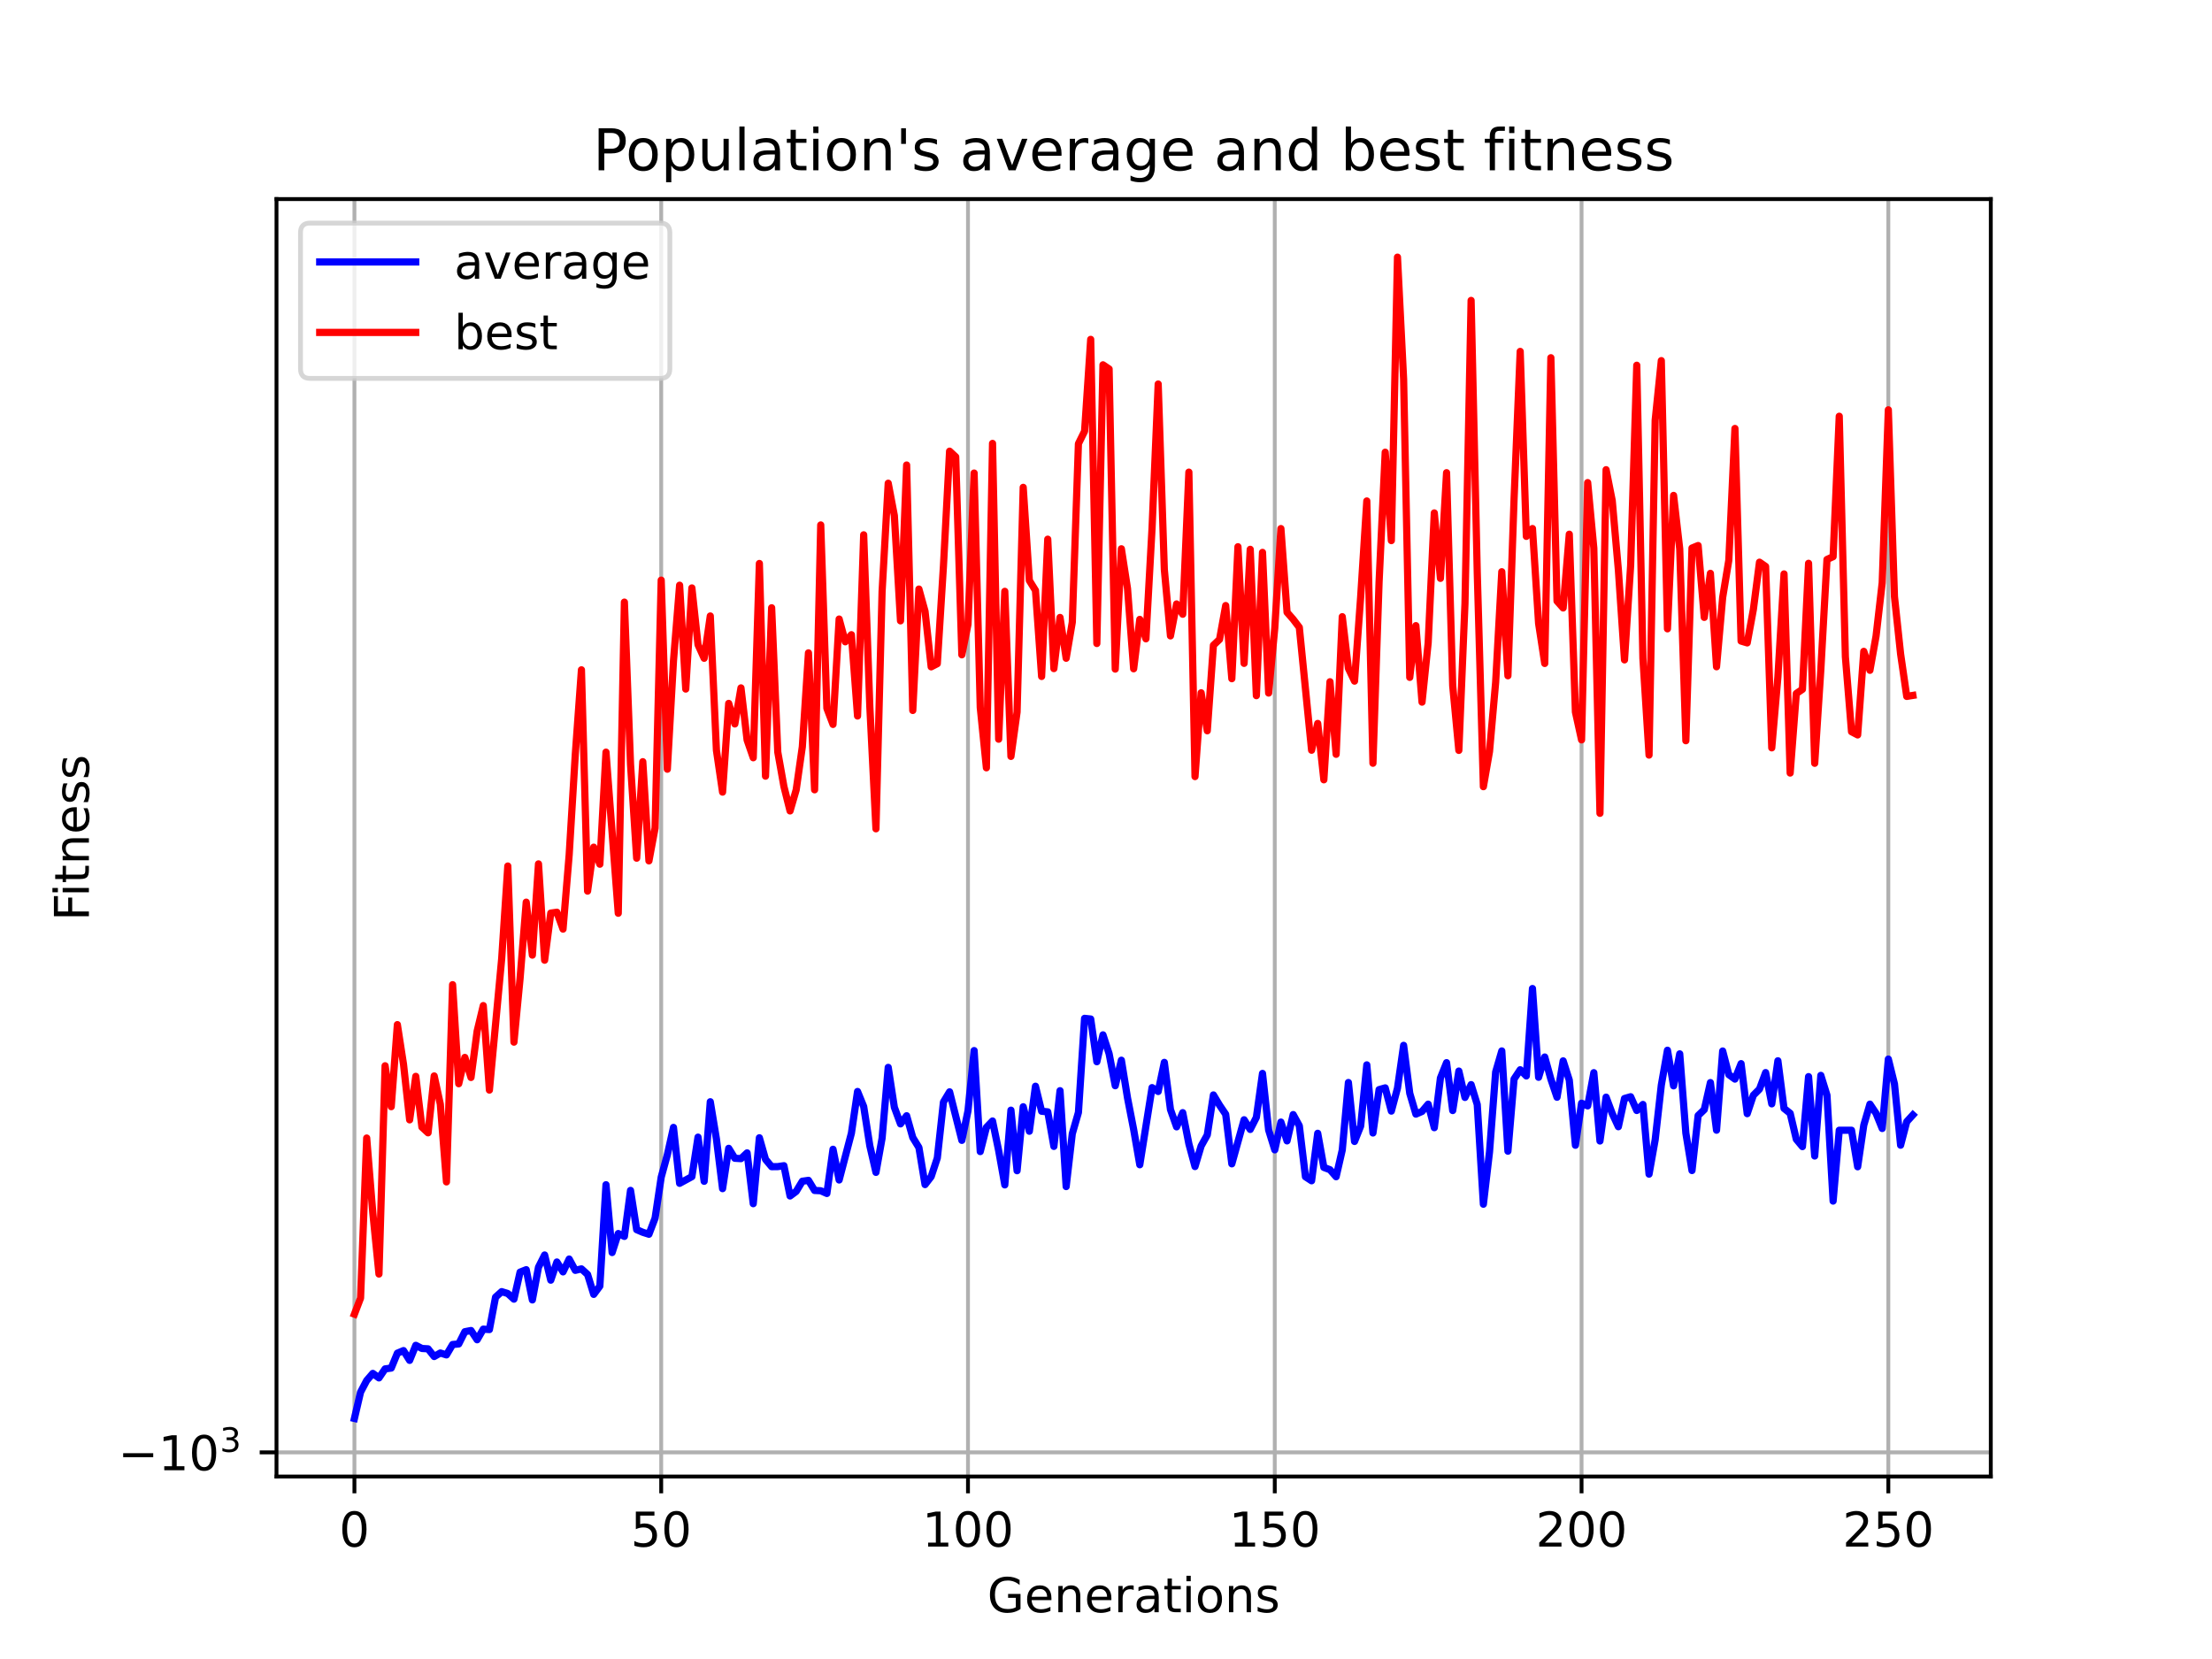 <?xml version="1.0" encoding="utf-8" standalone="no"?>
<!DOCTYPE svg PUBLIC "-//W3C//DTD SVG 1.1//EN"
  "http://www.w3.org/Graphics/SVG/1.1/DTD/svg11.dtd">
<!-- Created with matplotlib (https://matplotlib.org/) -->
<svg height="345.6pt" version="1.1" viewBox="0 0 460.8 345.6" width="460.8pt" xmlns="http://www.w3.org/2000/svg" xmlns:xlink="http://www.w3.org/1999/xlink">
 <defs>
  <style type="text/css">*{stroke-linecap:butt;stroke-linejoin:round;}</style>
 </defs>
 <g id="figure_1">
  <g id="patch_1">
   <path d="M 0 345.6 
L 460.8 345.6 
L 460.8 0 
L 0 0 
z
" style="fill:#ffffff;"/>
  </g>
  <g id="axes_1">
   <g id="patch_2">
    <path d="M 57.6 307.584 
L 414.72 307.584 
L 414.72 41.472 
L 57.6 41.472 
z
" style="fill:#ffffff;"/>
   </g>
   <g id="matplotlib.axis_1">
    <g id="xtick_1">
     <g id="line2d_1">
      <path clip-path="url(#peb80c0a96f)" d="M 73.833 307.584 
L 73.833 41.472 
" style="fill:none;stroke:#b0b0b0;stroke-linecap:square;stroke-width:0.8;"/>
     </g>
     <g id="line2d_2">
      <defs>
       <path d="M 0 0 
L 0 3.5 
" id="macd73ee9af" style="stroke:#000000;stroke-width:0.8;"/>
      </defs>
      <g>
       <use style="stroke:#000000;stroke-width:0.8;" x="73.833" xlink:href="#macd73ee9af" y="307.584"/>
      </g>
     </g>
     <g id="text_1">
      <!-- 0 -->
      <g transform="translate(70.651 322.182)scale(0.1 -0.1)">
       <defs>
        <path d="M 31.781 66.406 
Q 24.172 66.406 20.328 58.906 
Q 16.5 51.422 16.5 36.375 
Q 16.5 21.391 20.328 13.891 
Q 24.172 6.391 31.781 6.391 
Q 39.453 6.391 43.281 13.891 
Q 47.125 21.391 47.125 36.375 
Q 47.125 51.422 43.281 58.906 
Q 39.453 66.406 31.781 66.406 
z
M 31.781 74.219 
Q 44.047 74.219 50.516 64.516 
Q 56.984 54.828 56.984 36.375 
Q 56.984 17.969 50.516 8.266 
Q 44.047 -1.422 31.781 -1.422 
Q 19.531 -1.422 13.062 8.266 
Q 6.594 17.969 6.594 36.375 
Q 6.594 54.828 13.062 64.516 
Q 19.531 74.219 31.781 74.219 
z
" id="DejaVuSans-48"/>
       </defs>
       <use xlink:href="#DejaVuSans-48"/>
      </g>
     </g>
    </g>
    <g id="xtick_2">
     <g id="line2d_3">
      <path clip-path="url(#peb80c0a96f)" d="M 137.741 307.584 
L 137.741 41.472 
" style="fill:none;stroke:#b0b0b0;stroke-linecap:square;stroke-width:0.8;"/>
     </g>
     <g id="line2d_4">
      <g>
       <use style="stroke:#000000;stroke-width:0.8;" x="137.741" xlink:href="#macd73ee9af" y="307.584"/>
      </g>
     </g>
     <g id="text_2">
      <!-- 50 -->
      <g transform="translate(131.379 322.182)scale(0.1 -0.1)">
       <defs>
        <path d="M 10.797 72.906 
L 49.516 72.906 
L 49.516 64.594 
L 19.828 64.594 
L 19.828 46.734 
Q 21.969 47.469 24.109 47.828 
Q 26.266 48.188 28.422 48.188 
Q 40.625 48.188 47.75 41.5 
Q 54.891 34.812 54.891 23.391 
Q 54.891 11.625 47.562 5.094 
Q 40.234 -1.422 26.906 -1.422 
Q 22.312 -1.422 17.547 -0.641 
Q 12.797 0.141 7.719 1.703 
L 7.719 11.625 
Q 12.109 9.234 16.797 8.062 
Q 21.484 6.891 26.703 6.891 
Q 35.156 6.891 40.078 11.328 
Q 45.016 15.766 45.016 23.391 
Q 45.016 31 40.078 35.438 
Q 35.156 39.891 26.703 39.891 
Q 22.75 39.891 18.812 39.016 
Q 14.891 38.141 10.797 36.281 
z
" id="DejaVuSans-53"/>
       </defs>
       <use xlink:href="#DejaVuSans-53"/>
       <use x="63.623" xlink:href="#DejaVuSans-48"/>
      </g>
     </g>
    </g>
    <g id="xtick_3">
     <g id="line2d_5">
      <path clip-path="url(#peb80c0a96f)" d="M 201.649 307.584 
L 201.649 41.472 
" style="fill:none;stroke:#b0b0b0;stroke-linecap:square;stroke-width:0.8;"/>
     </g>
     <g id="line2d_6">
      <g>
       <use style="stroke:#000000;stroke-width:0.8;" x="201.649" xlink:href="#macd73ee9af" y="307.584"/>
      </g>
     </g>
     <g id="text_3">
      <!-- 100 -->
      <g transform="translate(192.106 322.182)scale(0.1 -0.1)">
       <defs>
        <path d="M 12.406 8.297 
L 28.516 8.297 
L 28.516 63.922 
L 10.984 60.406 
L 10.984 69.391 
L 28.422 72.906 
L 38.281 72.906 
L 38.281 8.297 
L 54.391 8.297 
L 54.391 0 
L 12.406 0 
z
" id="DejaVuSans-49"/>
       </defs>
       <use xlink:href="#DejaVuSans-49"/>
       <use x="63.623" xlink:href="#DejaVuSans-48"/>
       <use x="127.246" xlink:href="#DejaVuSans-48"/>
      </g>
     </g>
    </g>
    <g id="xtick_4">
     <g id="line2d_7">
      <path clip-path="url(#peb80c0a96f)" d="M 265.558 307.584 
L 265.558 41.472 
" style="fill:none;stroke:#b0b0b0;stroke-linecap:square;stroke-width:0.8;"/>
     </g>
     <g id="line2d_8">
      <g>
       <use style="stroke:#000000;stroke-width:0.8;" x="265.558" xlink:href="#macd73ee9af" y="307.584"/>
      </g>
     </g>
     <g id="text_4">
      <!-- 150 -->
      <g transform="translate(256.014 322.182)scale(0.1 -0.1)">
       <use xlink:href="#DejaVuSans-49"/>
       <use x="63.623" xlink:href="#DejaVuSans-53"/>
       <use x="127.246" xlink:href="#DejaVuSans-48"/>
      </g>
     </g>
    </g>
    <g id="xtick_5">
     <g id="line2d_9">
      <path clip-path="url(#peb80c0a96f)" d="M 329.466 307.584 
L 329.466 41.472 
" style="fill:none;stroke:#b0b0b0;stroke-linecap:square;stroke-width:0.8;"/>
     </g>
     <g id="line2d_10">
      <g>
       <use style="stroke:#000000;stroke-width:0.8;" x="329.466" xlink:href="#macd73ee9af" y="307.584"/>
      </g>
     </g>
     <g id="text_5">
      <!-- 200 -->
      <g transform="translate(319.922 322.182)scale(0.1 -0.1)">
       <defs>
        <path d="M 19.188 8.297 
L 53.609 8.297 
L 53.609 0 
L 7.328 0 
L 7.328 8.297 
Q 12.938 14.109 22.625 23.891 
Q 32.328 33.688 34.812 36.531 
Q 39.547 41.844 41.422 45.531 
Q 43.312 49.219 43.312 52.781 
Q 43.312 58.594 39.234 62.25 
Q 35.156 65.922 28.609 65.922 
Q 23.969 65.922 18.812 64.312 
Q 13.672 62.703 7.812 59.422 
L 7.812 69.391 
Q 13.766 71.781 18.938 73 
Q 24.125 74.219 28.422 74.219 
Q 39.75 74.219 46.484 68.547 
Q 53.219 62.891 53.219 53.422 
Q 53.219 48.922 51.531 44.891 
Q 49.859 40.875 45.406 35.406 
Q 44.188 33.984 37.641 27.219 
Q 31.109 20.453 19.188 8.297 
z
" id="DejaVuSans-50"/>
       </defs>
       <use xlink:href="#DejaVuSans-50"/>
       <use x="63.623" xlink:href="#DejaVuSans-48"/>
       <use x="127.246" xlink:href="#DejaVuSans-48"/>
      </g>
     </g>
    </g>
    <g id="xtick_6">
     <g id="line2d_11">
      <path clip-path="url(#peb80c0a96f)" d="M 393.375 307.584 
L 393.375 41.472 
" style="fill:none;stroke:#b0b0b0;stroke-linecap:square;stroke-width:0.8;"/>
     </g>
     <g id="line2d_12">
      <g>
       <use style="stroke:#000000;stroke-width:0.8;" x="393.375" xlink:href="#macd73ee9af" y="307.584"/>
      </g>
     </g>
     <g id="text_6">
      <!-- 250 -->
      <g transform="translate(383.831 322.182)scale(0.1 -0.1)">
       <use xlink:href="#DejaVuSans-50"/>
       <use x="63.623" xlink:href="#DejaVuSans-53"/>
       <use x="127.246" xlink:href="#DejaVuSans-48"/>
      </g>
     </g>
    </g>
    <g id="text_7">
     <!-- Generations -->
     <g transform="translate(205.662 335.861)scale(0.1 -0.1)">
      <defs>
       <path d="M 59.516 10.406 
L 59.516 29.984 
L 43.406 29.984 
L 43.406 38.094 
L 69.281 38.094 
L 69.281 6.781 
Q 63.578 2.734 56.688 0.656 
Q 49.812 -1.422 42 -1.422 
Q 24.906 -1.422 15.25 8.562 
Q 5.609 18.562 5.609 36.375 
Q 5.609 54.25 15.25 64.234 
Q 24.906 74.219 42 74.219 
Q 49.125 74.219 55.547 72.453 
Q 61.969 70.703 67.391 67.281 
L 67.391 56.781 
Q 61.922 61.422 55.766 63.766 
Q 49.609 66.109 42.828 66.109 
Q 29.438 66.109 22.719 58.641 
Q 16.016 51.172 16.016 36.375 
Q 16.016 21.625 22.719 14.156 
Q 29.438 6.688 42.828 6.688 
Q 48.047 6.688 52.141 7.594 
Q 56.25 8.5 59.516 10.406 
z
" id="DejaVuSans-71"/>
       <path d="M 56.203 29.594 
L 56.203 25.203 
L 14.891 25.203 
Q 15.484 15.922 20.484 11.062 
Q 25.484 6.203 34.422 6.203 
Q 39.594 6.203 44.453 7.469 
Q 49.312 8.734 54.109 11.281 
L 54.109 2.781 
Q 49.266 0.734 44.188 -0.344 
Q 39.109 -1.422 33.891 -1.422 
Q 20.797 -1.422 13.156 6.188 
Q 5.516 13.812 5.516 26.812 
Q 5.516 40.234 12.766 48.109 
Q 20.016 56 32.328 56 
Q 43.359 56 49.781 48.891 
Q 56.203 41.797 56.203 29.594 
z
M 47.219 32.234 
Q 47.125 39.594 43.094 43.984 
Q 39.062 48.391 32.422 48.391 
Q 24.906 48.391 20.391 44.141 
Q 15.875 39.891 15.188 32.172 
z
" id="DejaVuSans-101"/>
       <path d="M 54.891 33.016 
L 54.891 0 
L 45.906 0 
L 45.906 32.719 
Q 45.906 40.484 42.875 44.328 
Q 39.844 48.188 33.797 48.188 
Q 26.516 48.188 22.312 43.547 
Q 18.109 38.922 18.109 30.906 
L 18.109 0 
L 9.078 0 
L 9.078 54.688 
L 18.109 54.688 
L 18.109 46.188 
Q 21.344 51.125 25.703 53.562 
Q 30.078 56 35.797 56 
Q 45.219 56 50.047 50.172 
Q 54.891 44.344 54.891 33.016 
z
" id="DejaVuSans-110"/>
       <path d="M 41.109 46.297 
Q 39.594 47.172 37.812 47.578 
Q 36.031 48 33.891 48 
Q 26.266 48 22.188 43.047 
Q 18.109 38.094 18.109 28.812 
L 18.109 0 
L 9.078 0 
L 9.078 54.688 
L 18.109 54.688 
L 18.109 46.188 
Q 20.953 51.172 25.484 53.578 
Q 30.031 56 36.531 56 
Q 37.453 56 38.578 55.875 
Q 39.703 55.766 41.062 55.516 
z
" id="DejaVuSans-114"/>
       <path d="M 34.281 27.484 
Q 23.391 27.484 19.188 25 
Q 14.984 22.516 14.984 16.5 
Q 14.984 11.719 18.141 8.906 
Q 21.297 6.109 26.703 6.109 
Q 34.188 6.109 38.703 11.406 
Q 43.219 16.703 43.219 25.484 
L 43.219 27.484 
z
M 52.203 31.203 
L 52.203 0 
L 43.219 0 
L 43.219 8.297 
Q 40.141 3.328 35.547 0.953 
Q 30.953 -1.422 24.312 -1.422 
Q 15.922 -1.422 10.953 3.297 
Q 6 8.016 6 15.922 
Q 6 25.141 12.172 29.828 
Q 18.359 34.516 30.609 34.516 
L 43.219 34.516 
L 43.219 35.406 
Q 43.219 41.609 39.141 45 
Q 35.062 48.391 27.688 48.391 
Q 23 48.391 18.547 47.266 
Q 14.109 46.141 10.016 43.891 
L 10.016 52.203 
Q 14.938 54.109 19.578 55.047 
Q 24.219 56 28.609 56 
Q 40.484 56 46.344 49.844 
Q 52.203 43.703 52.203 31.203 
z
" id="DejaVuSans-97"/>
       <path d="M 18.312 70.219 
L 18.312 54.688 
L 36.812 54.688 
L 36.812 47.703 
L 18.312 47.703 
L 18.312 18.016 
Q 18.312 11.328 20.141 9.422 
Q 21.969 7.516 27.594 7.516 
L 36.812 7.516 
L 36.812 0 
L 27.594 0 
Q 17.188 0 13.234 3.875 
Q 9.281 7.766 9.281 18.016 
L 9.281 47.703 
L 2.688 47.703 
L 2.688 54.688 
L 9.281 54.688 
L 9.281 70.219 
z
" id="DejaVuSans-116"/>
       <path d="M 9.422 54.688 
L 18.406 54.688 
L 18.406 0 
L 9.422 0 
z
M 9.422 75.984 
L 18.406 75.984 
L 18.406 64.594 
L 9.422 64.594 
z
" id="DejaVuSans-105"/>
       <path d="M 30.609 48.391 
Q 23.391 48.391 19.188 42.75 
Q 14.984 37.109 14.984 27.297 
Q 14.984 17.484 19.156 11.844 
Q 23.344 6.203 30.609 6.203 
Q 37.797 6.203 41.984 11.859 
Q 46.188 17.531 46.188 27.297 
Q 46.188 37.016 41.984 42.703 
Q 37.797 48.391 30.609 48.391 
z
M 30.609 56 
Q 42.328 56 49.016 48.375 
Q 55.719 40.766 55.719 27.297 
Q 55.719 13.875 49.016 6.219 
Q 42.328 -1.422 30.609 -1.422 
Q 18.844 -1.422 12.172 6.219 
Q 5.516 13.875 5.516 27.297 
Q 5.516 40.766 12.172 48.375 
Q 18.844 56 30.609 56 
z
" id="DejaVuSans-111"/>
       <path d="M 44.281 53.078 
L 44.281 44.578 
Q 40.484 46.531 36.375 47.5 
Q 32.281 48.484 27.875 48.484 
Q 21.188 48.484 17.844 46.438 
Q 14.5 44.391 14.5 40.281 
Q 14.5 37.156 16.891 35.375 
Q 19.281 33.594 26.516 31.984 
L 29.594 31.297 
Q 39.156 29.25 43.188 25.516 
Q 47.219 21.781 47.219 15.094 
Q 47.219 7.469 41.188 3.016 
Q 35.156 -1.422 24.609 -1.422 
Q 20.219 -1.422 15.453 -0.562 
Q 10.688 0.297 5.422 2 
L 5.422 11.281 
Q 10.406 8.688 15.234 7.391 
Q 20.062 6.109 24.812 6.109 
Q 31.156 6.109 34.562 8.281 
Q 37.984 10.453 37.984 14.406 
Q 37.984 18.062 35.516 20.016 
Q 33.062 21.969 24.703 23.781 
L 21.578 24.516 
Q 13.234 26.266 9.516 29.906 
Q 5.812 33.547 5.812 39.891 
Q 5.812 47.609 11.281 51.797 
Q 16.75 56 26.812 56 
Q 31.781 56 36.172 55.266 
Q 40.578 54.547 44.281 53.078 
z
" id="DejaVuSans-115"/>
      </defs>
      <use xlink:href="#DejaVuSans-71"/>
      <use x="77.49" xlink:href="#DejaVuSans-101"/>
      <use x="139.014" xlink:href="#DejaVuSans-110"/>
      <use x="202.393" xlink:href="#DejaVuSans-101"/>
      <use x="263.916" xlink:href="#DejaVuSans-114"/>
      <use x="305.029" xlink:href="#DejaVuSans-97"/>
      <use x="366.309" xlink:href="#DejaVuSans-116"/>
      <use x="405.518" xlink:href="#DejaVuSans-105"/>
      <use x="433.301" xlink:href="#DejaVuSans-111"/>
      <use x="494.482" xlink:href="#DejaVuSans-110"/>
      <use x="557.861" xlink:href="#DejaVuSans-115"/>
     </g>
    </g>
   </g>
   <g id="matplotlib.axis_2">
    <g id="ytick_1">
     <g id="line2d_13">
      <path clip-path="url(#peb80c0a96f)" d="M 57.6 302.555 
L 414.72 302.555 
" style="fill:none;stroke:#b0b0b0;stroke-linecap:square;stroke-width:0.8;"/>
     </g>
     <g id="line2d_14">
      <defs>
       <path d="M 0 0 
L -3.5 0 
" id="m0375bf45e9" style="stroke:#000000;stroke-width:0.8;"/>
      </defs>
      <g>
       <use style="stroke:#000000;stroke-width:0.8;" x="57.6" xlink:href="#m0375bf45e9" y="302.555"/>
      </g>
     </g>
     <g id="text_8">
      <!-- $\mathdefault{-10^{3}}$ -->
      <g transform="translate(24.6 306.355)scale(0.1 -0.1)">
       <defs>
        <path d="M 10.594 35.5 
L 73.188 35.5 
L 73.188 27.203 
L 10.594 27.203 
z
" id="DejaVuSans-8722"/>
        <path d="M 40.578 39.312 
Q 47.656 37.797 51.625 33 
Q 55.609 28.219 55.609 21.188 
Q 55.609 10.406 48.188 4.484 
Q 40.766 -1.422 27.094 -1.422 
Q 22.516 -1.422 17.656 -0.516 
Q 12.797 0.391 7.625 2.203 
L 7.625 11.719 
Q 11.719 9.328 16.594 8.109 
Q 21.484 6.891 26.812 6.891 
Q 36.078 6.891 40.938 10.547 
Q 45.797 14.203 45.797 21.188 
Q 45.797 27.641 41.281 31.266 
Q 36.766 34.906 28.719 34.906 
L 20.219 34.906 
L 20.219 43.016 
L 29.109 43.016 
Q 36.375 43.016 40.234 45.922 
Q 44.094 48.828 44.094 54.297 
Q 44.094 59.906 40.109 62.906 
Q 36.141 65.922 28.719 65.922 
Q 24.656 65.922 20.016 65.031 
Q 15.375 64.156 9.812 62.312 
L 9.812 71.094 
Q 15.438 72.656 20.344 73.438 
Q 25.25 74.219 29.594 74.219 
Q 40.828 74.219 47.359 69.109 
Q 53.906 64.016 53.906 55.328 
Q 53.906 49.266 50.438 45.094 
Q 46.969 40.922 40.578 39.312 
z
" id="DejaVuSans-51"/>
       </defs>
       <use transform="translate(0 0.766)" xlink:href="#DejaVuSans-8722"/>
       <use transform="translate(83.789 0.766)" xlink:href="#DejaVuSans-49"/>
       <use transform="translate(147.412 0.766)" xlink:href="#DejaVuSans-48"/>
       <use transform="translate(211.992 39.047)scale(0.7)" xlink:href="#DejaVuSans-51"/>
      </g>
     </g>
    </g>
    <g id="text_9">
     <!-- Fitness -->
     <g transform="translate(18.52 191.845)rotate(-90)scale(0.1 -0.1)">
      <defs>
       <path d="M 9.812 72.906 
L 51.703 72.906 
L 51.703 64.594 
L 19.672 64.594 
L 19.672 43.109 
L 48.578 43.109 
L 48.578 34.812 
L 19.672 34.812 
L 19.672 0 
L 9.812 0 
z
" id="DejaVuSans-70"/>
      </defs>
      <use xlink:href="#DejaVuSans-70"/>
      <use x="50.27" xlink:href="#DejaVuSans-105"/>
      <use x="78.053" xlink:href="#DejaVuSans-116"/>
      <use x="117.262" xlink:href="#DejaVuSans-110"/>
      <use x="180.641" xlink:href="#DejaVuSans-101"/>
      <use x="242.164" xlink:href="#DejaVuSans-115"/>
      <use x="294.264" xlink:href="#DejaVuSans-115"/>
     </g>
    </g>
   </g>
   <g id="line2d_15">
    <path clip-path="url(#peb80c0a96f)" d="M 73.833 295.488 
L 75.111 290.01 
L 76.389 287.583 
L 77.667 286.104 
L 78.945 287.044 
L 80.224 285.166 
L 81.502 284.994 
L 82.78 281.892 
L 84.058 281.354 
L 85.336 283.39 
L 86.614 280.257 
L 87.893 280.911 
L 89.171 280.985 
L 90.449 282.589 
L 91.727 281.853 
L 93.005 282.251 
L 94.283 280.089 
L 95.562 279.966 
L 96.84 277.419 
L 98.118 277.168 
L 99.396 279.096 
L 100.674 276.886 
L 101.952 276.972 
L 103.231 270.222 
L 104.509 269.072 
L 105.787 269.469 
L 107.065 270.638 
L 108.343 265.009 
L 109.621 264.497 
L 110.9 270.799 
L 112.178 263.975 
L 113.456 261.435 
L 114.734 266.683 
L 116.012 262.896 
L 117.29 264.956 
L 118.569 262.284 
L 119.847 264.637 
L 121.125 264.33 
L 122.403 265.497 
L 123.681 269.644 
L 124.959 267.919 
L 126.238 246.799 
L 127.516 260.925 
L 128.794 256.968 
L 130.072 257.564 
L 131.35 247.98 
L 132.628 256.161 
L 133.907 256.71 
L 135.185 257.116 
L 136.463 253.766 
L 137.741 245.225 
L 139.019 240.573 
L 140.297 234.862 
L 141.576 246.511 
L 144.132 245.118 
L 145.41 236.889 
L 146.688 246.087 
L 147.966 229.515 
L 149.245 237.273 
L 150.523 247.616 
L 151.801 239.217 
L 153.079 241.287 
L 154.357 241.366 
L 155.635 240.165 
L 156.914 250.75 
L 158.192 237.02 
L 159.47 241.517 
L 160.748 243.042 
L 162.026 243.026 
L 163.304 242.836 
L 164.583 249.144 
L 165.861 248.194 
L 167.139 246.072 
L 168.417 245.89 
L 169.695 247.993 
L 170.973 248.055 
L 172.252 248.623 
L 173.53 239.413 
L 174.808 245.814 
L 177.364 236.062 
L 178.642 227.377 
L 179.921 230.515 
L 181.199 238.683 
L 182.477 244.226 
L 183.755 237.104 
L 185.033 222.355 
L 186.311 230.668 
L 187.59 234.13 
L 188.868 232.432 
L 190.146 236.967 
L 191.424 239.045 
L 192.702 246.771 
L 193.98 245.108 
L 195.259 241.232 
L 196.537 229.572 
L 197.815 227.45 
L 200.371 237.559 
L 201.649 231.411 
L 202.928 218.854 
L 204.206 239.896 
L 205.484 234.857 
L 206.762 233.524 
L 208.04 239.704 
L 209.318 246.836 
L 210.597 231.271 
L 211.875 243.882 
L 213.153 230.56 
L 214.431 235.659 
L 215.709 226.283 
L 216.987 231.49 
L 218.266 231.619 
L 219.544 238.815 
L 220.822 227.212 
L 222.1 247.185 
L 223.378 236.17 
L 224.656 231.743 
L 225.935 212.142 
L 227.213 212.278 
L 228.491 221.177 
L 229.769 215.581 
L 231.047 219.506 
L 232.325 226.178 
L 233.604 220.862 
L 234.882 228.714 
L 236.16 235.296 
L 237.438 242.64 
L 239.995 226.57 
L 241.273 227.376 
L 242.551 221.313 
L 243.829 231.134 
L 245.107 234.742 
L 246.385 231.787 
L 247.664 238.28 
L 248.942 243.013 
L 250.22 238.728 
L 251.498 236.431 
L 252.776 228.094 
L 254.054 230.231 
L 255.333 232.127 
L 256.611 242.449 
L 259.167 233.266 
L 260.445 235.284 
L 261.723 232.766 
L 263.002 223.614 
L 264.28 235.403 
L 265.558 239.534 
L 266.836 233.748 
L 268.114 237.666 
L 269.392 232.188 
L 270.671 234.525 
L 271.949 245.14 
L 273.227 245.978 
L 274.505 236.086 
L 275.783 243.198 
L 277.061 243.674 
L 278.34 245.135 
L 279.618 239.559 
L 280.896 225.507 
L 282.174 237.784 
L 283.452 234.579 
L 284.73 221.832 
L 286.009 236.023 
L 287.287 226.99 
L 288.565 226.625 
L 289.843 231.464 
L 291.121 226.677 
L 292.399 217.765 
L 293.678 227.76 
L 294.956 232.092 
L 296.234 231.536 
L 297.512 230.02 
L 298.79 234.918 
L 300.068 224.562 
L 301.347 221.372 
L 302.625 231.345 
L 303.903 223.124 
L 305.181 228.616 
L 306.459 225.946 
L 307.737 230.098 
L 309.016 250.859 
L 310.294 239.957 
L 311.572 223.314 
L 312.85 218.928 
L 314.128 239.813 
L 315.406 224.78 
L 316.685 222.849 
L 317.963 224.137 
L 319.241 205.929 
L 320.519 224.42 
L 321.797 220.194 
L 323.075 224.799 
L 324.354 228.576 
L 325.632 220.998 
L 326.91 225.011 
L 328.188 238.581 
L 329.466 229.818 
L 330.744 230.375 
L 332.023 223.459 
L 333.301 237.69 
L 334.579 228.56 
L 335.857 231.962 
L 337.135 234.716 
L 338.413 228.836 
L 339.692 228.472 
L 340.97 231.335 
L 342.248 230.081 
L 343.526 244.594 
L 344.804 237.434 
L 346.082 226.059 
L 347.361 218.785 
L 348.639 226.202 
L 349.917 219.538 
L 351.195 236.054 
L 352.473 243.843 
L 353.751 232.385 
L 355.03 231.155 
L 356.308 225.523 
L 357.586 235.44 
L 358.864 218.943 
L 360.142 223.861 
L 361.42 224.795 
L 362.699 221.578 
L 363.977 231.997 
L 365.255 228.164 
L 366.533 226.881 
L 367.811 223.436 
L 369.089 229.954 
L 370.368 220.98 
L 371.646 230.905 
L 372.924 231.923 
L 374.202 237.329 
L 375.48 238.861 
L 376.758 224.283 
L 378.037 240.817 
L 379.315 224.022 
L 380.593 228.156 
L 381.871 250.206 
L 383.149 235.448 
L 385.706 235.449 
L 386.984 243.061 
L 388.262 234.383 
L 389.54 230.013 
L 390.818 231.934 
L 392.096 235.085 
L 393.375 220.629 
L 394.653 225.811 
L 395.931 238.568 
L 397.209 233.665 
L 398.487 232.268 
L 398.487 232.268 
" style="fill:none;stroke:#0000ff;stroke-linecap:square;stroke-width:1.5;"/>
   </g>
   <g id="line2d_16">
    <path clip-path="url(#peb80c0a96f)" d="M 73.833 273.761 
L 75.111 270.414 
L 76.389 237.073 
L 77.667 252.703 
L 78.945 265.406 
L 80.224 222.02 
L 81.502 230.543 
L 82.78 213.446 
L 84.058 221.705 
L 85.336 233.286 
L 86.614 224.226 
L 87.893 234.806 
L 89.171 235.986 
L 90.449 224.138 
L 91.727 230.029 
L 93.005 246.212 
L 94.283 205.128 
L 95.562 225.762 
L 96.84 220.281 
L 98.118 224.457 
L 99.396 214.809 
L 100.674 209.485 
L 101.952 227.087 
L 104.509 199.727 
L 105.787 180.409 
L 107.065 217.096 
L 108.343 203.804 
L 109.621 187.936 
L 110.9 198.969 
L 112.178 179.965 
L 113.456 200.027 
L 114.734 190.215 
L 116.012 190.034 
L 117.29 193.55 
L 118.569 178.075 
L 119.847 157.112 
L 121.125 139.535 
L 122.403 185.635 
L 123.681 176.483 
L 124.959 180.032 
L 126.238 156.685 
L 128.794 190.246 
L 130.072 125.433 
L 131.35 159.19 
L 132.628 178.775 
L 133.907 158.677 
L 135.185 179.335 
L 136.463 172.507 
L 137.741 120.854 
L 139.019 160.238 
L 140.297 137.67 
L 141.576 121.91 
L 142.854 143.543 
L 144.132 122.477 
L 145.41 134.303 
L 146.688 137.13 
L 147.966 128.319 
L 149.245 156.298 
L 150.523 165.01 
L 151.801 146.531 
L 153.079 150.811 
L 154.357 143.301 
L 155.635 154.165 
L 156.914 157.852 
L 158.192 117.382 
L 159.47 161.688 
L 160.748 126.61 
L 162.026 156.675 
L 163.304 163.844 
L 164.583 168.932 
L 165.861 164.536 
L 167.139 155.566 
L 168.417 136.003 
L 169.695 164.532 
L 170.973 109.357 
L 172.252 147.551 
L 173.53 150.909 
L 174.808 128.96 
L 176.086 133.696 
L 177.364 132.221 
L 178.642 149.159 
L 179.921 111.411 
L 181.199 147.15 
L 182.477 172.655 
L 183.755 123.238 
L 185.033 100.662 
L 186.311 107.416 
L 187.59 129.332 
L 188.868 96.87 
L 190.146 148.002 
L 191.424 122.713 
L 192.702 127.349 
L 193.98 138.914 
L 195.259 138.255 
L 196.537 117.903 
L 197.815 93.992 
L 199.093 95.174 
L 200.371 136.408 
L 201.649 130.062 
L 202.928 98.543 
L 204.206 147.38 
L 205.484 159.95 
L 206.762 92.371 
L 208.04 153.99 
L 209.318 123.186 
L 210.597 157.571 
L 211.875 148.329 
L 213.153 101.525 
L 214.431 120.926 
L 215.709 122.999 
L 216.987 140.918 
L 218.266 112.324 
L 219.544 139.281 
L 220.822 128.623 
L 222.1 137.125 
L 223.378 129.614 
L 224.656 92.432 
L 225.935 89.84 
L 227.213 70.697 
L 228.491 134.052 
L 229.769 75.999 
L 231.047 76.867 
L 232.325 139.383 
L 233.604 114.322 
L 234.882 122.607 
L 236.16 139.321 
L 237.438 129.03 
L 238.716 133.077 
L 239.995 109.995 
L 241.273 79.999 
L 242.551 118.647 
L 243.829 132.468 
L 245.107 125.812 
L 246.385 127.956 
L 247.664 98.355 
L 248.942 161.777 
L 250.22 144.323 
L 251.498 152.235 
L 252.776 134.416 
L 254.054 133.199 
L 255.333 126.146 
L 256.611 141.386 
L 257.889 113.893 
L 259.167 138.19 
L 260.445 114.436 
L 261.723 144.918 
L 263.002 115.072 
L 264.28 144.375 
L 265.558 130.84 
L 266.836 110.113 
L 268.114 127.552 
L 269.392 129.012 
L 270.671 130.693 
L 273.227 156.284 
L 274.505 150.703 
L 275.783 162.448 
L 277.061 142.019 
L 278.34 157.134 
L 279.618 128.467 
L 280.896 139.23 
L 282.174 141.89 
L 283.452 124.334 
L 284.73 104.36 
L 286.009 158.997 
L 287.287 121.246 
L 288.565 94.203 
L 289.843 112.618 
L 291.121 53.568 
L 292.399 78.988 
L 293.678 141.112 
L 294.956 130.332 
L 296.234 146.267 
L 297.512 133.929 
L 298.79 106.851 
L 300.068 120.482 
L 301.347 98.47 
L 302.625 142.83 
L 303.903 156.319 
L 305.181 125.723 
L 306.459 62.584 
L 307.737 119.236 
L 309.016 163.882 
L 310.294 156.54 
L 311.572 142.127 
L 312.85 119.102 
L 314.128 140.774 
L 315.406 103.992 
L 316.685 73.204 
L 317.963 111.734 
L 319.241 110.107 
L 320.519 129.877 
L 321.797 138.212 
L 323.075 74.522 
L 324.354 125.21 
L 325.632 126.647 
L 326.91 111.286 
L 328.188 148.318 
L 329.466 154.133 
L 330.744 100.536 
L 332.023 114.201 
L 333.301 169.431 
L 334.579 97.847 
L 335.857 104.282 
L 337.135 118.712 
L 338.413 137.466 
L 339.692 117.824 
L 340.97 76.088 
L 342.248 137.124 
L 343.526 157.299 
L 344.804 87.538 
L 346.082 75.124 
L 347.361 130.995 
L 348.639 103.205 
L 349.917 114.343 
L 351.195 154.307 
L 352.473 114.171 
L 353.751 113.644 
L 355.03 128.614 
L 356.308 119.437 
L 357.586 138.899 
L 358.864 124.445 
L 360.142 116.717 
L 361.42 89.257 
L 362.699 133.544 
L 363.977 133.926 
L 365.255 126.971 
L 366.533 117.113 
L 367.811 118.004 
L 369.089 155.79 
L 370.368 141.02 
L 371.646 119.562 
L 372.924 161.041 
L 374.202 144.469 
L 375.48 143.6 
L 376.758 117.347 
L 378.037 159.008 
L 379.315 139.444 
L 380.593 116.549 
L 381.871 115.965 
L 383.149 86.711 
L 384.427 136.822 
L 385.706 152.427 
L 386.984 153.099 
L 388.262 135.69 
L 389.54 139.638 
L 390.818 132.506 
L 392.096 121.404 
L 393.375 85.374 
L 394.653 124.285 
L 395.931 136.243 
L 397.209 145.074 
L 398.487 144.866 
L 398.487 144.866 
" style="fill:none;stroke:#ff0000;stroke-linecap:square;stroke-width:1.5;"/>
   </g>
   <g id="patch_3">
    <path d="M 57.6 307.584 
L 57.6 41.472 
" style="fill:none;stroke:#000000;stroke-linecap:square;stroke-linejoin:miter;stroke-width:0.8;"/>
   </g>
   <g id="patch_4">
    <path d="M 414.72 307.584 
L 414.72 41.472 
" style="fill:none;stroke:#000000;stroke-linecap:square;stroke-linejoin:miter;stroke-width:0.8;"/>
   </g>
   <g id="patch_5">
    <path d="M 57.6 307.584 
L 414.72 307.584 
" style="fill:none;stroke:#000000;stroke-linecap:square;stroke-linejoin:miter;stroke-width:0.8;"/>
   </g>
   <g id="patch_6">
    <path d="M 57.6 41.472 
L 414.72 41.472 
" style="fill:none;stroke:#000000;stroke-linecap:square;stroke-linejoin:miter;stroke-width:0.8;"/>
   </g>
   <g id="text_10">
    <!-- Population's average and best fitness -->
    <g transform="translate(123.53 35.472)scale(0.12 -0.12)">
     <defs>
      <path d="M 19.672 64.797 
L 19.672 37.406 
L 32.078 37.406 
Q 38.969 37.406 42.719 40.969 
Q 46.484 44.531 46.484 51.125 
Q 46.484 57.672 42.719 61.234 
Q 38.969 64.797 32.078 64.797 
z
M 9.812 72.906 
L 32.078 72.906 
Q 44.344 72.906 50.609 67.359 
Q 56.891 61.812 56.891 51.125 
Q 56.891 40.328 50.609 34.812 
Q 44.344 29.297 32.078 29.297 
L 19.672 29.297 
L 19.672 0 
L 9.812 0 
z
" id="DejaVuSans-80"/>
      <path d="M 18.109 8.203 
L 18.109 -20.797 
L 9.078 -20.797 
L 9.078 54.688 
L 18.109 54.688 
L 18.109 46.391 
Q 20.953 51.266 25.266 53.625 
Q 29.594 56 35.594 56 
Q 45.562 56 51.781 48.094 
Q 58.016 40.188 58.016 27.297 
Q 58.016 14.406 51.781 6.484 
Q 45.562 -1.422 35.594 -1.422 
Q 29.594 -1.422 25.266 0.953 
Q 20.953 3.328 18.109 8.203 
z
M 48.688 27.297 
Q 48.688 37.203 44.609 42.844 
Q 40.531 48.484 33.406 48.484 
Q 26.266 48.484 22.188 42.844 
Q 18.109 37.203 18.109 27.297 
Q 18.109 17.391 22.188 11.75 
Q 26.266 6.109 33.406 6.109 
Q 40.531 6.109 44.609 11.75 
Q 48.688 17.391 48.688 27.297 
z
" id="DejaVuSans-112"/>
      <path d="M 8.5 21.578 
L 8.5 54.688 
L 17.484 54.688 
L 17.484 21.922 
Q 17.484 14.156 20.5 10.266 
Q 23.531 6.391 29.594 6.391 
Q 36.859 6.391 41.078 11.031 
Q 45.312 15.672 45.312 23.688 
L 45.312 54.688 
L 54.297 54.688 
L 54.297 0 
L 45.312 0 
L 45.312 8.406 
Q 42.047 3.422 37.719 1 
Q 33.406 -1.422 27.688 -1.422 
Q 18.266 -1.422 13.375 4.438 
Q 8.5 10.297 8.5 21.578 
z
M 31.109 56 
z
" id="DejaVuSans-117"/>
      <path d="M 9.422 75.984 
L 18.406 75.984 
L 18.406 0 
L 9.422 0 
z
" id="DejaVuSans-108"/>
      <path d="M 17.922 72.906 
L 17.922 45.797 
L 9.625 45.797 
L 9.625 72.906 
z
" id="DejaVuSans-39"/>
      <path id="DejaVuSans-32"/>
      <path d="M 2.984 54.688 
L 12.5 54.688 
L 29.594 8.797 
L 46.688 54.688 
L 56.203 54.688 
L 35.688 0 
L 23.484 0 
z
" id="DejaVuSans-118"/>
      <path d="M 45.406 27.984 
Q 45.406 37.75 41.375 43.109 
Q 37.359 48.484 30.078 48.484 
Q 22.859 48.484 18.828 43.109 
Q 14.797 37.75 14.797 27.984 
Q 14.797 18.266 18.828 12.891 
Q 22.859 7.516 30.078 7.516 
Q 37.359 7.516 41.375 12.891 
Q 45.406 18.266 45.406 27.984 
z
M 54.391 6.781 
Q 54.391 -7.172 48.188 -13.984 
Q 42 -20.797 29.203 -20.797 
Q 24.469 -20.797 20.266 -20.094 
Q 16.062 -19.391 12.109 -17.922 
L 12.109 -9.188 
Q 16.062 -11.328 19.922 -12.344 
Q 23.781 -13.375 27.781 -13.375 
Q 36.625 -13.375 41.016 -8.766 
Q 45.406 -4.156 45.406 5.172 
L 45.406 9.625 
Q 42.625 4.781 38.281 2.391 
Q 33.938 0 27.875 0 
Q 17.828 0 11.672 7.656 
Q 5.516 15.328 5.516 27.984 
Q 5.516 40.672 11.672 48.328 
Q 17.828 56 27.875 56 
Q 33.938 56 38.281 53.609 
Q 42.625 51.219 45.406 46.391 
L 45.406 54.688 
L 54.391 54.688 
z
" id="DejaVuSans-103"/>
      <path d="M 45.406 46.391 
L 45.406 75.984 
L 54.391 75.984 
L 54.391 0 
L 45.406 0 
L 45.406 8.203 
Q 42.578 3.328 38.25 0.953 
Q 33.938 -1.422 27.875 -1.422 
Q 17.969 -1.422 11.734 6.484 
Q 5.516 14.406 5.516 27.297 
Q 5.516 40.188 11.734 48.094 
Q 17.969 56 27.875 56 
Q 33.938 56 38.25 53.625 
Q 42.578 51.266 45.406 46.391 
z
M 14.797 27.297 
Q 14.797 17.391 18.875 11.75 
Q 22.953 6.109 30.078 6.109 
Q 37.203 6.109 41.297 11.75 
Q 45.406 17.391 45.406 27.297 
Q 45.406 37.203 41.297 42.844 
Q 37.203 48.484 30.078 48.484 
Q 22.953 48.484 18.875 42.844 
Q 14.797 37.203 14.797 27.297 
z
" id="DejaVuSans-100"/>
      <path d="M 48.688 27.297 
Q 48.688 37.203 44.609 42.844 
Q 40.531 48.484 33.406 48.484 
Q 26.266 48.484 22.188 42.844 
Q 18.109 37.203 18.109 27.297 
Q 18.109 17.391 22.188 11.75 
Q 26.266 6.109 33.406 6.109 
Q 40.531 6.109 44.609 11.75 
Q 48.688 17.391 48.688 27.297 
z
M 18.109 46.391 
Q 20.953 51.266 25.266 53.625 
Q 29.594 56 35.594 56 
Q 45.562 56 51.781 48.094 
Q 58.016 40.188 58.016 27.297 
Q 58.016 14.406 51.781 6.484 
Q 45.562 -1.422 35.594 -1.422 
Q 29.594 -1.422 25.266 0.953 
Q 20.953 3.328 18.109 8.203 
L 18.109 0 
L 9.078 0 
L 9.078 75.984 
L 18.109 75.984 
z
" id="DejaVuSans-98"/>
      <path d="M 37.109 75.984 
L 37.109 68.5 
L 28.516 68.5 
Q 23.688 68.5 21.797 66.547 
Q 19.922 64.594 19.922 59.516 
L 19.922 54.688 
L 34.719 54.688 
L 34.719 47.703 
L 19.922 47.703 
L 19.922 0 
L 10.891 0 
L 10.891 47.703 
L 2.297 47.703 
L 2.297 54.688 
L 10.891 54.688 
L 10.891 58.5 
Q 10.891 67.625 15.141 71.797 
Q 19.391 75.984 28.609 75.984 
z
" id="DejaVuSans-102"/>
     </defs>
     <use xlink:href="#DejaVuSans-80"/>
     <use x="56.678" xlink:href="#DejaVuSans-111"/>
     <use x="117.859" xlink:href="#DejaVuSans-112"/>
     <use x="181.336" xlink:href="#DejaVuSans-117"/>
     <use x="244.715" xlink:href="#DejaVuSans-108"/>
     <use x="272.498" xlink:href="#DejaVuSans-97"/>
     <use x="333.777" xlink:href="#DejaVuSans-116"/>
     <use x="372.986" xlink:href="#DejaVuSans-105"/>
     <use x="400.77" xlink:href="#DejaVuSans-111"/>
     <use x="461.951" xlink:href="#DejaVuSans-110"/>
     <use x="525.33" xlink:href="#DejaVuSans-39"/>
     <use x="552.82" xlink:href="#DejaVuSans-115"/>
     <use x="604.92" xlink:href="#DejaVuSans-32"/>
     <use x="636.707" xlink:href="#DejaVuSans-97"/>
     <use x="697.986" xlink:href="#DejaVuSans-118"/>
     <use x="757.166" xlink:href="#DejaVuSans-101"/>
     <use x="818.689" xlink:href="#DejaVuSans-114"/>
     <use x="859.803" xlink:href="#DejaVuSans-97"/>
     <use x="921.082" xlink:href="#DejaVuSans-103"/>
     <use x="984.559" xlink:href="#DejaVuSans-101"/>
     <use x="1046.082" xlink:href="#DejaVuSans-32"/>
     <use x="1077.869" xlink:href="#DejaVuSans-97"/>
     <use x="1139.148" xlink:href="#DejaVuSans-110"/>
     <use x="1202.527" xlink:href="#DejaVuSans-100"/>
     <use x="1266.004" xlink:href="#DejaVuSans-32"/>
     <use x="1297.791" xlink:href="#DejaVuSans-98"/>
     <use x="1361.268" xlink:href="#DejaVuSans-101"/>
     <use x="1422.791" xlink:href="#DejaVuSans-115"/>
     <use x="1474.891" xlink:href="#DejaVuSans-116"/>
     <use x="1514.1" xlink:href="#DejaVuSans-32"/>
     <use x="1545.887" xlink:href="#DejaVuSans-102"/>
     <use x="1581.092" xlink:href="#DejaVuSans-105"/>
     <use x="1608.875" xlink:href="#DejaVuSans-116"/>
     <use x="1648.084" xlink:href="#DejaVuSans-110"/>
     <use x="1711.463" xlink:href="#DejaVuSans-101"/>
     <use x="1772.986" xlink:href="#DejaVuSans-115"/>
     <use x="1825.086" xlink:href="#DejaVuSans-115"/>
    </g>
   </g>
   <g id="legend_1">
    <g id="patch_7">
     <path d="M 64.6 78.828 
L 137.541 78.828 
Q 139.541 78.828 139.541 76.828 
L 139.541 48.472 
Q 139.541 46.472 137.541 46.472 
L 64.6 46.472 
Q 62.6 46.472 62.6 48.472 
L 62.6 76.828 
Q 62.6 78.828 64.6 78.828 
z
" style="fill:#ffffff;opacity:0.8;stroke:#cccccc;stroke-linejoin:miter;"/>
    </g>
    <g id="line2d_17">
     <path d="M 66.6 54.57 
L 86.6 54.57 
" style="fill:none;stroke:#0000ff;stroke-linecap:square;stroke-width:1.5;"/>
    </g>
    <g id="line2d_18"/>
    <g id="text_11">
     <!-- average -->
     <g transform="translate(94.6 58.07)scale(0.1 -0.1)">
      <use xlink:href="#DejaVuSans-97"/>
      <use x="61.279" xlink:href="#DejaVuSans-118"/>
      <use x="120.459" xlink:href="#DejaVuSans-101"/>
      <use x="181.982" xlink:href="#DejaVuSans-114"/>
      <use x="223.096" xlink:href="#DejaVuSans-97"/>
      <use x="284.375" xlink:href="#DejaVuSans-103"/>
      <use x="347.852" xlink:href="#DejaVuSans-101"/>
     </g>
    </g>
    <g id="line2d_19">
     <path d="M 66.6 69.249 
L 86.6 69.249 
" style="fill:none;stroke:#ff0000;stroke-linecap:square;stroke-width:1.5;"/>
    </g>
    <g id="line2d_20"/>
    <g id="text_12">
     <!-- best -->
     <g transform="translate(94.6 72.749)scale(0.1 -0.1)">
      <use xlink:href="#DejaVuSans-98"/>
      <use x="63.477" xlink:href="#DejaVuSans-101"/>
      <use x="125" xlink:href="#DejaVuSans-115"/>
      <use x="177.1" xlink:href="#DejaVuSans-116"/>
     </g>
    </g>
   </g>
  </g>
 </g>
 <defs>
  <clipPath id="peb80c0a96f">
   <rect height="266.112" width="357.12" x="57.6" y="41.472"/>
  </clipPath>
 </defs>
</svg>
